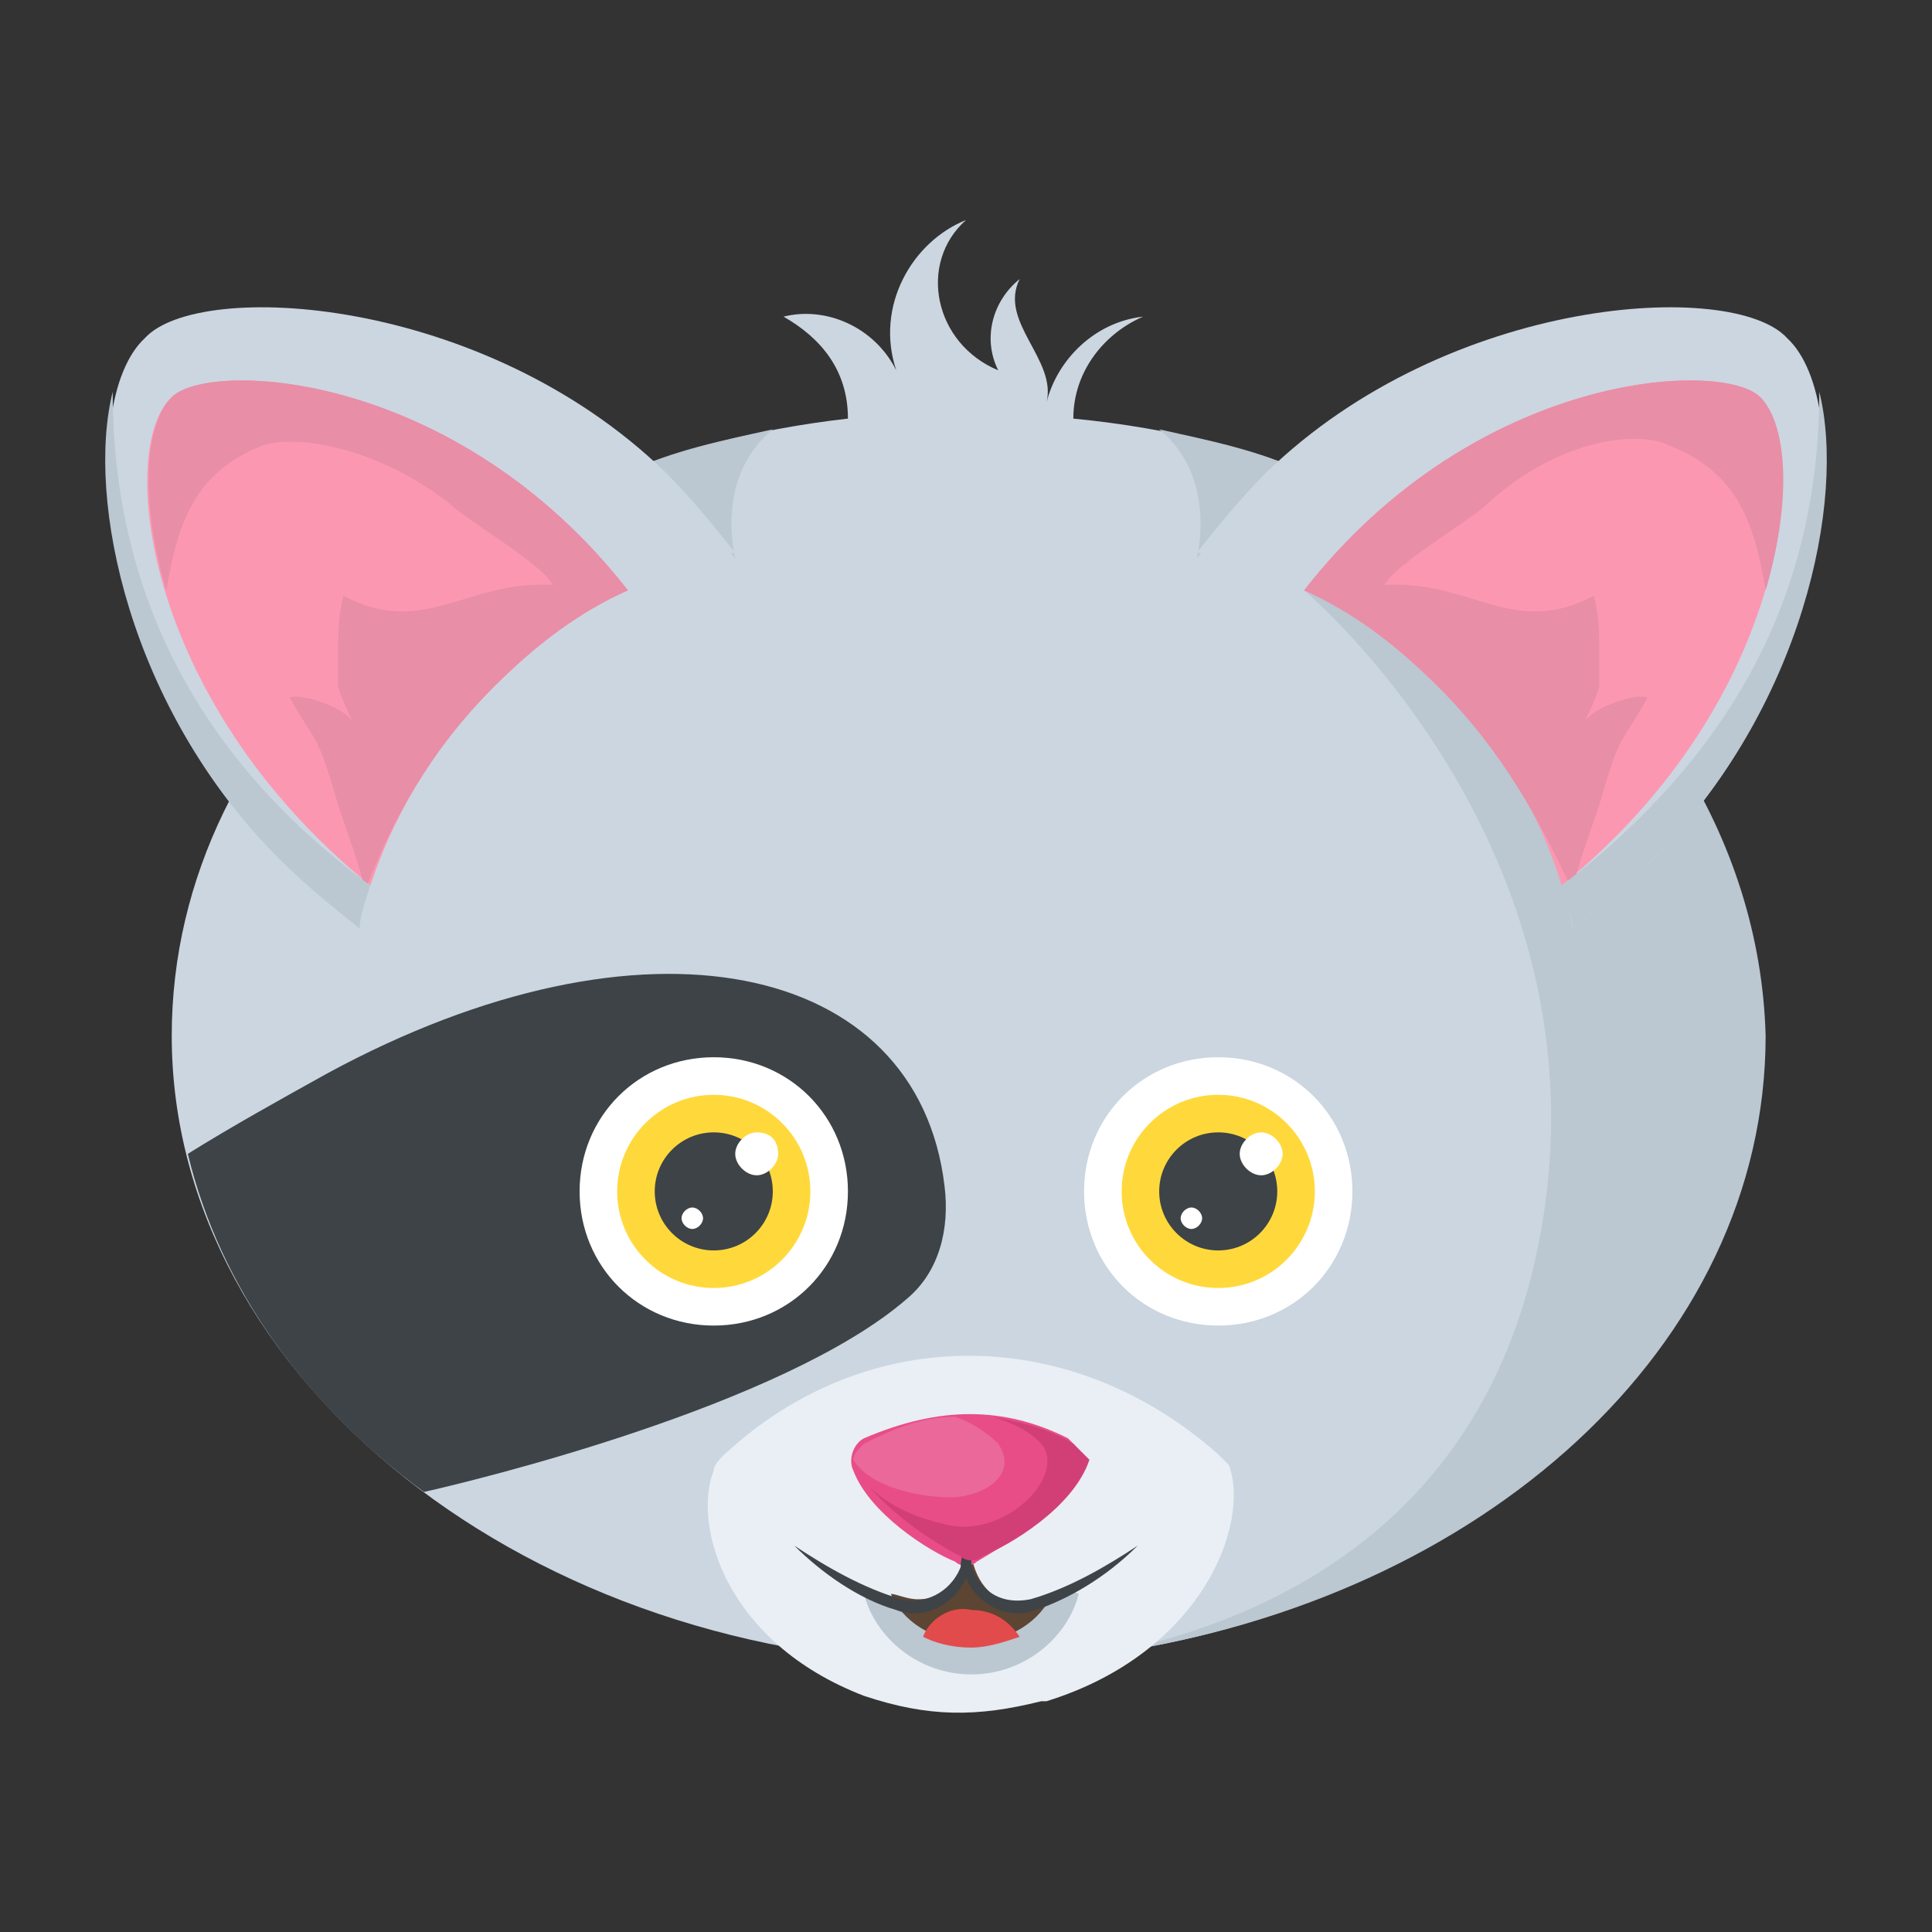 <?xml version="1.0" encoding="utf-8"?>
<!-- Generator: Adobe Illustrator 18.0.0, SVG Export Plug-In . SVG Version: 6.00 Build 0)  -->
<!DOCTYPE svg PUBLIC "-//W3C//DTD SVG 1.1//EN" "http://www.w3.org/Graphics/SVG/1.1/DTD/svg11.dtd">
<svg version="1.1" id="Layer_1" xmlns="http://www.w3.org/2000/svg" xmlns:xlink="http://www.w3.org/1999/xlink" x="0px" y="0px"
	 viewBox="0 0 36 36" enable-background="new 0 0 36 36" xml:space="preserve">
<rect x="0" y="0" width="36" height="36" fill="#333333" stroke="none"/>
<g>
	<g>
		<g>
			<path fill="#CBD6E0" d="M32.8,19.3C32.8,25.7,26.2,31,18,31C9.9,31,3.2,25.7,3.2,19.3c0-5.9,5.5-10.7,12.6-11.5
				c0-0.9-0.5-1.5-1.2-1.9c0.8-0.2,1.7,0.2,2.1,1C16.3,5.7,17,4.5,18,4.1c-0.9,0.8-0.6,2.3,0.6,2.8c-0.3-0.6-0.1-1.3,0.4-1.7
				c-0.4,0.8,0.7,1.5,0.5,2.3c0.2-0.8,0.9-1.5,1.8-1.6c-0.7,0.3-1.3,1-1.3,1.9C27.3,8.5,32.8,13.4,32.8,19.3z"/>
		</g>
	</g>
	<g>
		<g>
			<path fill="#BBC7D1" d="M27.1,10.1L24.3,11c0,0,6,5,4.3,12.5c-1.2,5.3-5.5,6.8-7.9,7.3c6.9-1,12.2-5.7,12.2-11.5
				C32.8,15.6,30.6,12.2,27.1,10.1z"/>
		</g>
	</g>
	<g>
		<g>
			<path fill="#3E4347" d="M7.9,27.8c0.9-0.2,6.7-1.6,9-3.6c0.6-0.5,0.8-1.3,0.7-2.1C17.1,17.9,12,16.8,6.1,20
				c-0.9,0.5-1.8,1-2.6,1.5C4.1,24,5.7,26.2,7.9,27.8z"/>
		</g>
	</g>
	<g>
		<g>
			<path fill="#E9EFF4" d="M19.5,31.7c0,0-0.1,0-0.1,0c-1.2,0.3-2.1,0.3-3.3-0.1c-2.6-1-3.2-3.2-2.8-4.2c0-0.1,0.1-0.2,0.2-0.3
				c2.7-2.5,6.5-2.4,9.2,0c0.1,0.1,0.1,0.1,0.2,0.2C23.3,28.4,22.4,30.8,19.5,31.7z"/>
		</g>
	</g>
	<g>
		<g>
			<path fill="#BBC7D1" d="M19.8,29.7c-0.2,0.1-0.4,0.2-0.7,0.2c-0.7,0-1-0.5-1-1.1c0,0,0,0,0,0c0,0,0,0-0.1,0c0,0.5-0.4,1.1-1,1.1
				c-0.3,0-0.5-0.1-0.7-0.2c-0.1,0-0.2,0-0.2,0c0.2,0.8,1,1.5,2,1.5c1,0,1.8-0.7,2-1.5C19.9,29.6,19.9,29.7,19.8,29.7z"/>
		</g>
	</g>
	<g>
		<g>
			<path fill="#5C4533" d="M19.1,29.9c-0.6,0-0.9-0.4-1-0.9c-0.1,0.4-0.4,0.8-1,0.8c-0.2,0-0.4-0.1-0.5-0.1c0.2,0.5,0.8,0.9,1.5,0.9
				c0.7,0,1.3-0.4,1.5-0.9C19.4,29.9,19.2,29.9,19.1,29.9z"/>
		</g>
	</g>
	<g>
		<g>
			<path fill="#E24B4B" d="M17.2,30.5c0.2,0.1,0.5,0.2,0.9,0.2c0.3,0,0.6-0.1,0.9-0.2c-0.2-0.3-0.5-0.5-0.9-0.5
				C17.7,29.9,17.3,30.2,17.2,30.5z"/>
		</g>
	</g>
	<g>
		<g>
			<path fill="#E84D88" d="M20.2,27.3c-0.3,0.8-1.5,1.5-2,1.8c-0.1,0.1-0.3,0.1-0.4,0c-0.5-0.2-1.6-0.9-1.9-1.7
				c-0.1-0.2,0-0.5,0.2-0.6c1.4-0.6,2.6-0.6,3.8,0C20.1,27,20.2,27.1,20.2,27.3z"/>
		</g>
	</g>
	<g>
		<g>
			<path fill="#3E4347" d="M21.2,28.8c-0.6,0.6-1.3,1-1.9,1.2c-0.5,0.2-1.1-0.1-1.3-0.6c-0.2,0.5-0.8,0.8-1.3,0.6
				c-0.7-0.2-1.4-0.7-1.9-1.2c0.6,0.4,1.3,0.8,2,1c0.4,0.1,0.9-0.1,1.1-0.6c0-0.2,0.1-0.4,0.1-0.7c0.1,0.2,0.1,0.5,0.1,0.7
				c0.2,0.5,0.6,0.7,1.1,0.6C19.9,29.6,20.6,29.2,21.2,28.8z"/>
		</g>
	</g>
	<g>
		<g>
			<path fill="#D23F77" d="M20,26.9c-0.5-0.3-1-0.4-1.5-0.5c0.3,0.1,0.6,0.2,0.9,0.5c0.5,0.6-0.7,1.8-1.8,1.5
				c-0.9-0.2-1.3-0.6-1.4-0.7c0.5,0.6,1.3,1.1,1.7,1.3c0.1,0.1,0.3,0.1,0.4,0c0.5-0.2,1.7-0.9,2-1.8C20.2,27.1,20.1,27,20,26.9z"/>
		</g>
	</g>
	<g opacity="0.15">
		<g>
			<path fill="#FFFFFF" d="M17.8,26.4c-0.6,0-1.1,0.2-1.7,0.5c-0.1,0.1-0.2,0.2-0.2,0.3c0.3,0.5,1.2,0.7,1.8,0.7
				c0.6,0,1.3-0.4,0.9-1C18.4,26.7,18.1,26.5,17.8,26.4z"/>
		</g>
	</g>
	<g>
		<g>
			<path fill="#BBC7D1" d="M14.4,8c-0.9,0.2-1.9,0.4-2.7,0.8l0.5-0.1l1.5,1.7C13.7,10.4,13.3,8.9,14.4,8z"/>
		</g>
	</g>
	<g>
		<g>
			<path fill="#CBD6E0" d="M12.4,8.8c0.5,0.5,0.9,1,1.3,1.5c-1.5,0.2-3.1,1.1-4.5,2.5c-1.4,1.4-2.3,3-2.5,4.5
				c-0.5-0.4-1-0.8-1.5-1.3c-3.4-3.4-3.8-8.5-2.5-9.7C3.7,5.2,9,5.5,12.4,8.8z"/>
		</g>
	</g>
	<g>
		<g>
			<path fill="#FC97B2" d="M3.2,7.4C2.2,8.3,2.6,13,6.9,16.5C7.3,15.3,8,14,9.2,12.8c0.8-0.8,1.6-1.4,2.5-1.8
				C8.5,6.9,3.9,6.7,3.2,7.4z"/>
		</g>
	</g>
	<g>
		<g>
			<path fill="#E88EA7" d="M9.2,12.8c0.8-0.8,1.6-1.4,2.5-1.8C8.5,6.9,3.9,6.7,3.2,7.4c-0.5,0.5-0.6,1.9-0.1,3.6
				c0.2-1.2,0.5-2.2,1.8-2.7C5.5,8.1,7,8.3,8.4,9.4c0.3,0.3,1.7,1.1,1.9,1.5c-1.6-0.1-2.4,1-3.9,0.2c-0.1,0.4-0.1,0.7-0.1,1.1
				c0,0.2,0,0.4,0,0.6c0.1,0.3,0.2,0.5,0.3,0.7c-0.1-0.3-1-0.6-1.2-0.5c0.5,0.9,0.5,0.6,0.9,2c0.2,0.6,0.4,1.1,0.5,1.6c0,0,0,0,0,0
				C7.3,15.3,8,14,9.2,12.8z"/>
		</g>
	</g>
	<g>
		<g>
			<path fill="#BBC7D1" d="M6.9,16.5C3.5,14,2.1,10.8,2.1,7.3c0,0,0,0,0,0l0,0c-0.5,2,0.3,5.9,3.1,8.7c0.5,0.5,1,0.9,1.5,1.3
				C6.7,17.1,6.8,16.8,6.9,16.5L6.9,16.5z"/>
		</g>
	</g>
	<g>
		<g>
			<path fill="#BBC7D1" d="M21.6,8c1.1,0.9,0.7,2.4,0.7,2.4l1.5-1.7l0.5,0.1C23.5,8.4,22.5,8.2,21.6,8z"/>
		</g>
	</g>
	<g>
		<g>
			<path fill="#CBD6E0" d="M23.6,8.8c-0.5,0.5-0.9,1-1.3,1.5c1.5,0.2,3.1,1.1,4.5,2.5c1.4,1.4,2.3,3,2.5,4.5c0.5-0.4,1-0.8,1.5-1.3
				c3.4-3.4,3.8-8.5,2.5-9.7C32.3,5.2,27,5.5,23.6,8.8z"/>
		</g>
	</g>
	<g>
		<g>
			<path fill="#FC97B2" d="M32.8,7.4c0.9,0.9,0.6,5.6-3.7,9.1c-0.4-1.3-1.1-2.6-2.3-3.7C26,12,25.2,11.4,24.3,11
				C27.5,6.9,32.1,6.7,32.8,7.4z"/>
		</g>
	</g>
	<g>
		<g>
			<path fill="#E88EA7" d="M26.8,12.8C26,12,25.2,11.4,24.3,11c3.2-4.1,7.8-4.3,8.5-3.6c0.5,0.5,0.6,1.9,0.1,3.6
				c-0.2-1.2-0.5-2.2-1.8-2.7c-0.6-0.3-2.1-0.1-3.4,1.1c-0.3,0.3-1.7,1.1-1.9,1.5c1.6-0.1,2.4,1,3.9,0.2c0.1,0.4,0.1,0.7,0.1,1.1
				c0,0.2,0,0.4,0,0.6c-0.1,0.3-0.2,0.5-0.3,0.7c0.1-0.3,1-0.6,1.2-0.5c-0.5,0.9-0.5,0.6-0.9,2c-0.2,0.6-0.4,1.1-0.5,1.6
				c0,0,0,0,0,0C28.7,15.3,28,14,26.8,12.8z"/>
		</g>
	</g>
	<g>
		<g>
			<path fill="#BBC7D1" d="M29.1,16.5c3.4-2.6,4.8-5.7,4.8-9.2c0,0,0,0,0,0l0,0c0.5,2-0.3,5.9-3.1,8.7c-0.5,0.5-1,0.9-1.5,1.3
				C29.3,17.1,29.2,16.8,29.1,16.5L29.1,16.5z"/>
		</g>
	</g>
	<g>
		<g>
			<path fill="#FFFFFF" d="M15.8,22.2c0,1.4-1.1,2.5-2.5,2.5c-1.4,0-2.5-1.1-2.5-2.5c0-1.4,1.1-2.5,2.5-2.5
				C14.7,19.7,15.8,20.8,15.8,22.2z"/>
		</g>
	</g>
	<g>
		<g>
			<circle fill="#FFD93B" cx="13.3" cy="22.2" r="1.8"/>
		</g>
	</g>
	<g>
		<g>
			<circle fill="#3E4347" cx="13.3" cy="22.2" r="1.1"/>
		</g>
	</g>
	<g>
		<g>
			<path fill="#FFFFFF" d="M14.5,21.5c0,0.2-0.2,0.4-0.4,0.4c-0.2,0-0.4-0.2-0.4-0.4c0-0.2,0.2-0.4,0.4-0.4
				C14.4,21.1,14.5,21.3,14.5,21.5z"/>
		</g>
	</g>
	<g>
		<g>
			<path fill="#FFFFFF" d="M13.1,22.7c0,0.1-0.1,0.2-0.2,0.2c-0.1,0-0.2-0.1-0.2-0.2c0-0.1,0.1-0.2,0.2-0.2
				C13,22.5,13.1,22.6,13.1,22.7z"/>
		</g>
	</g>
	<g>
		<g>
			<path fill="#FFFFFF" d="M25.2,22.2c0,1.4-1.1,2.5-2.5,2.5c-1.4,0-2.5-1.1-2.5-2.5c0-1.4,1.1-2.5,2.5-2.5
				C24.1,19.7,25.2,20.8,25.2,22.2z"/>
		</g>
	</g>
	<g>
		<g>
			<circle fill="#FFD93B" cx="22.7" cy="22.2" r="1.8"/>
		</g>
	</g>
	<g>
		<g>
			<circle fill="#3E4347" cx="22.7" cy="22.2" r="1.1"/>
		</g>
	</g>
	<g>
		<g>
			<path fill="#FFFFFF" d="M23.9,21.5c0,0.2-0.2,0.4-0.4,0.4c-0.2,0-0.4-0.2-0.4-0.4c0-0.2,0.2-0.4,0.4-0.4
				C23.7,21.1,23.9,21.3,23.9,21.5z"/>
		</g>
	</g>
	<g>
		<g>
			<path fill="#FFFFFF" d="M22.4,22.7c0,0.1-0.1,0.2-0.2,0.2c-0.1,0-0.2-0.1-0.2-0.2c0-0.1,0.1-0.2,0.2-0.2
				C22.3,22.5,22.4,22.6,22.4,22.7z"/>
		</g>
	</g>
	<g>
		<g>
			<path fill="none" d="M14.8,10.6c0.6-0.7,0.9-1.6,1-2.5"/>
		</g>
	</g>
</g>
</svg>
